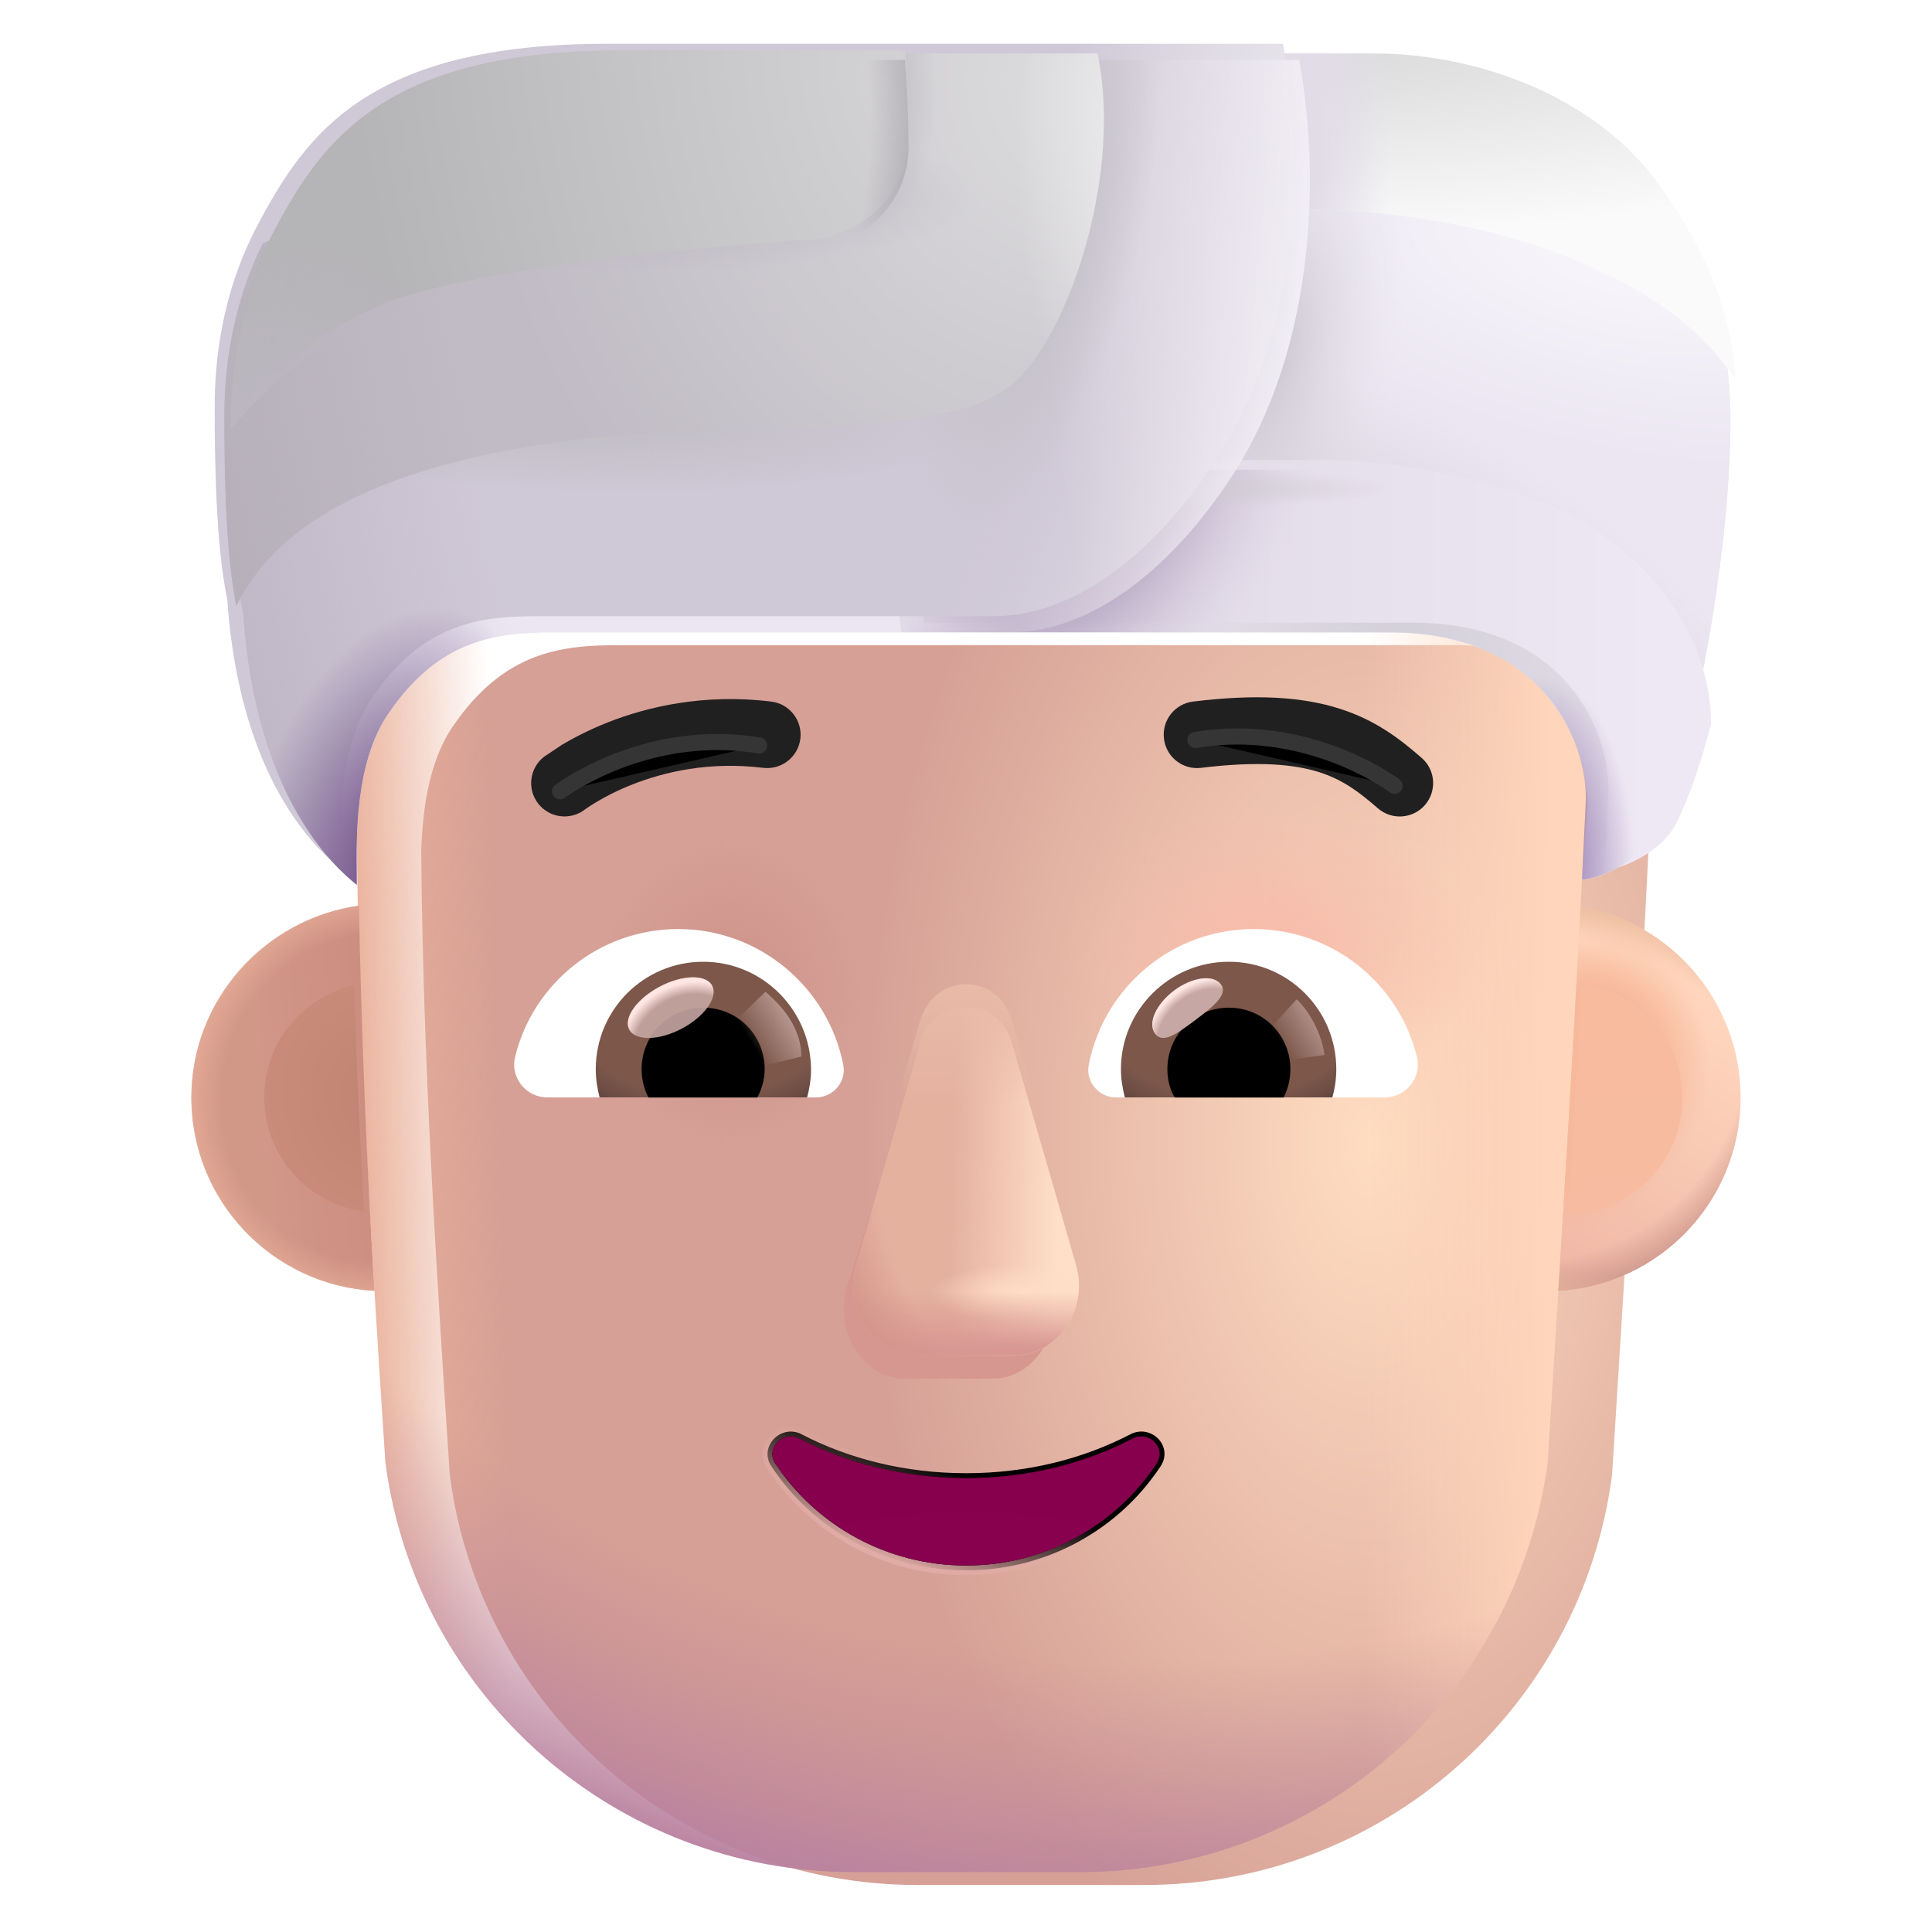 <svg viewBox="1 1 30 30" xmlns="http://www.w3.org/2000/svg">
<g filter="url(#filter0_ii_4002_3108)">
<path d="M6.541 14.019C6.559 13.419 6.648 12.653 7.016 12.103C7.818 10.907 8.727 10.818 9.618 10.818H22.577C24.78 10.818 25.507 12.253 25.636 13.199C25.478 16.582 25.267 19.955 25.055 23.34L25.032 23.705C24.551 27.353 21.446 30.07 17.771 30.07H14.245C10.569 30.07 7.464 27.353 6.984 23.705C6.771 20.453 6.567 17.257 6.541 14.019Z" fill="url(#paint0_radial_4002_3108)"/>
</g>
<path d="M6.541 14.019C6.559 13.419 6.648 12.653 7.016 12.103C7.818 10.907 8.727 10.818 9.618 10.818H22.577C24.78 10.818 25.507 12.253 25.636 13.199C25.478 16.582 25.267 19.955 25.055 23.34L25.032 23.705C24.551 27.353 21.446 30.07 17.771 30.07H14.245C10.569 30.07 7.464 27.353 6.984 23.705C6.771 20.453 6.567 17.257 6.541 14.019Z" fill="url(#paint1_linear_4002_3108)"/>
<path d="M6.541 14.019C6.559 13.419 6.648 12.653 7.016 12.103C7.818 10.907 8.727 10.818 9.618 10.818H22.577C24.78 10.818 25.507 12.253 25.636 13.199C25.478 16.582 25.267 19.955 25.055 23.34L25.032 23.705C24.551 27.353 21.446 30.07 17.771 30.07H14.245C10.569 30.07 7.464 27.353 6.984 23.705C6.771 20.453 6.567 17.257 6.541 14.019Z" fill="url(#paint2_linear_4002_3108)"/>
<path d="M6.541 14.019C6.559 13.419 6.648 12.653 7.016 12.103C7.818 10.907 8.727 10.818 9.618 10.818H22.577C24.78 10.818 25.507 12.253 25.636 13.199C25.478 16.582 25.267 19.955 25.055 23.34L25.032 23.705C24.551 27.353 21.446 30.07 17.771 30.07H14.245C10.569 30.07 7.464 27.353 6.984 23.705C6.771 20.453 6.567 17.257 6.541 14.019Z" fill="url(#paint3_radial_4002_3108)"/>
<path d="M6.541 14.019C6.559 13.419 6.648 12.653 7.016 12.103C7.818 10.907 8.727 10.818 9.618 10.818H22.577C24.78 10.818 25.507 12.253 25.636 13.199C25.478 16.582 25.267 19.955 25.055 23.34L25.032 23.705C24.551 27.353 21.446 30.07 17.771 30.07H14.245C10.569 30.07 7.464 27.353 6.984 23.705C6.771 20.453 6.567 17.257 6.541 14.019Z" fill="url(#paint4_radial_4002_3108)"/>
<path d="M6.541 14.019C6.559 13.419 6.648 12.653 7.016 12.103C7.818 10.907 8.727 10.818 9.618 10.818H22.577C24.78 10.818 25.507 12.253 25.636 13.199C25.478 16.582 25.267 19.955 25.055 23.34L25.032 23.705C24.551 27.353 21.446 30.07 17.771 30.07H14.245C10.569 30.07 7.464 27.353 6.984 23.705C6.771 20.453 6.567 17.257 6.541 14.019Z" fill="url(#paint5_radial_4002_3108)"/>
<g filter="url(#filter1_f_4002_3108)">
<path d="M15.25 17.558L14.146 20.994C13.957 21.7 14.41 22.407 15.051 22.407H16.419C17.06 22.407 17.513 21.689 17.324 20.994L16.4 17.558C16.202 16.797 15.458 16.797 15.25 17.558Z" fill="#D69790"/>
</g>
<g filter="url(#filter2_f_4002_3108)">
<path d="M15.286 17.202L14.293 20.638C14.09 21.344 14.576 22.051 15.265 22.051H16.735C17.424 22.051 17.91 21.334 17.708 20.638L16.715 17.202C16.502 16.441 15.509 16.441 15.286 17.202Z" fill="#E5B19F"/>
<path d="M15.286 17.202L14.293 20.638C14.09 21.344 14.576 22.051 15.265 22.051H16.735C17.424 22.051 17.91 21.334 17.708 20.638L16.715 17.202C16.502 16.441 15.509 16.441 15.286 17.202Z" fill="url(#paint6_linear_4002_3108)"/>
<path d="M15.286 17.202L14.293 20.638C14.09 21.344 14.576 22.051 15.265 22.051H16.735C17.424 22.051 17.91 21.334 17.708 20.638L16.715 17.202C16.502 16.441 15.509 16.441 15.286 17.202Z" fill="url(#paint7_radial_4002_3108)"/>
<path d="M15.286 17.202L14.293 20.638C14.09 21.344 14.576 22.051 15.265 22.051H16.735C17.424 22.051 17.91 21.334 17.708 20.638L16.715 17.202C16.502 16.441 15.509 16.441 15.286 17.202Z" fill="url(#paint8_linear_4002_3108)"/>
<path d="M15.286 17.202L14.293 20.638C14.09 21.344 14.576 22.051 15.265 22.051H16.735C17.424 22.051 17.91 21.334 17.708 20.638L16.715 17.202C16.502 16.441 15.509 16.441 15.286 17.202Z" fill="url(#paint9_radial_4002_3108)"/>
</g>
<g filter="url(#filter3_f_4002_3108)">
<path d="M15.286 16.854L14.293 20.289C14.09 20.996 14.576 21.702 15.265 21.702H16.735C17.424 21.702 17.91 20.985 17.708 20.289L16.715 16.854C16.502 16.093 15.509 16.093 15.286 16.854Z" fill="url(#paint10_linear_4002_3108)"/>
</g>
<g filter="url(#filter4_f_4002_3108)">
<path d="M13.446 23.271L13.446 23.271L13.445 23.27C13.284 23.188 13.116 23.239 13.015 23.345C12.915 23.451 12.876 23.62 12.979 23.77C13.618 24.738 14.732 25.384 16 25.384C17.268 25.384 18.382 24.738 19.021 23.769C19.124 23.616 19.087 23.447 18.985 23.341C18.883 23.236 18.715 23.189 18.555 23.27L18.555 23.27L18.554 23.271C17.816 23.655 16.946 23.876 16 23.876C15.063 23.876 14.184 23.655 13.446 23.271Z" stroke="url(#paint11_linear_4002_3108)" stroke-width="0.15"/>
</g>
<path d="M16 23.951C15.052 23.951 14.16 23.728 13.411 23.337C13.155 23.207 12.88 23.495 13.041 23.728C13.667 24.676 14.758 25.309 16 25.309C17.242 25.309 18.333 24.676 18.959 23.728C19.12 23.486 18.845 23.207 18.589 23.337C17.84 23.728 16.958 23.951 16 23.951Z" fill="url(#paint12_radial_4002_3108)"/>
<g filter="url(#filter5_i_4002_3108)">
<path d="M22.976 12.969C22.648 12.684 22.268 12.382 21.691 12.201C21.122 12.022 20.41 11.973 19.425 12.094C19.141 12.129 18.939 12.387 18.974 12.671C19.008 12.956 19.267 13.158 19.551 13.123C20.45 13.013 21.001 13.07 21.38 13.189C21.75 13.306 22.001 13.495 22.295 13.751C22.511 13.939 22.838 13.916 23.026 13.701C23.214 13.485 23.192 13.157 22.976 12.969Z" fill="#202020"/>
</g>
<g filter="url(#filter6_i_4002_3108)">
<path d="M9.626 12.765C9.795 12.665 10.037 12.536 10.343 12.415C10.955 12.175 11.83 11.966 12.876 12.094C13.16 12.129 13.362 12.387 13.328 12.671C13.293 12.955 13.034 13.157 12.75 13.123C11.912 13.02 11.213 13.187 10.722 13.38C10.477 13.476 10.286 13.579 10.159 13.655C10.095 13.693 10.048 13.724 10.018 13.745C10.004 13.755 9.993 13.762 9.987 13.767L9.982 13.77C9.756 13.944 9.432 13.903 9.257 13.678C9.081 13.452 9.122 13.127 9.348 12.951L9.626 12.765Z" fill="#202020"/>
</g>
<path d="M20.468 15.426C21.689 15.426 22.72 16.267 23 17.405C23.084 17.731 22.834 18.041 22.5 18.041H18.331C18.065 18.041 17.853 17.799 17.906 17.534C18.141 16.336 19.195 15.426 20.468 15.426Z" fill="white"/>
<path d="M20.082 15.934C21.007 15.934 21.75 16.684 21.75 17.602C21.75 17.753 21.727 17.905 21.689 18.041H18.467C18.429 17.897 18.406 17.753 18.406 17.602C18.406 16.684 19.157 15.934 20.082 15.934Z" fill="url(#paint13_radial_4002_3108)"/>
<path d="M19.127 17.602C19.127 17.071 19.551 16.647 20.082 16.647C20.612 16.647 21.037 17.071 21.037 17.602C21.037 17.761 20.999 17.913 20.931 18.042H19.24C19.164 17.913 19.127 17.761 19.127 17.602Z" fill="black"/>
<g filter="url(#filter7_f_4002_3108)">
<path d="M19.959 16.287C20.078 16.445 19.829 16.639 19.547 16.85C19.265 17.061 19.055 17.21 18.936 17.051C18.817 16.892 18.95 16.592 19.232 16.381C19.515 16.17 19.84 16.128 19.959 16.287Z" fill="#C7A7A3"/>
<path d="M19.959 16.287C20.078 16.445 19.829 16.639 19.547 16.85C19.265 17.061 19.055 17.21 18.936 17.051C18.817 16.892 18.95 16.592 19.232 16.381C19.515 16.17 19.84 16.128 19.959 16.287Z" fill="url(#paint14_radial_4002_3108)"/>
</g>
<g filter="url(#filter8_f_4002_3108)">
<path d="M21.567 17.382C21.506 16.951 21.253 16.626 21.135 16.517L20.649 17.05L20.869 17.477L21.567 17.382Z" fill="url(#paint15_linear_4002_3108)"/>
</g>
<path d="M11.532 15.426C10.311 15.426 9.28 16.267 9 17.405C8.916 17.731 9.167 18.041 9.5 18.041H13.67C13.935 18.041 14.147 17.799 14.094 17.534C13.859 16.336 12.798 15.426 11.532 15.426Z" fill="white"/>
<path d="M11.919 15.934C10.994 15.934 10.251 16.684 10.251 17.602C10.251 17.753 10.274 17.905 10.311 18.041H13.533C13.571 17.897 13.594 17.753 13.594 17.602C13.586 16.684 12.844 15.934 11.919 15.934Z" fill="url(#paint16_radial_4002_3108)"/>
<path d="M12.874 17.602C12.874 17.071 12.449 16.647 11.919 16.647C11.388 16.647 10.963 17.071 10.963 17.602C10.963 17.761 11.001 17.913 11.069 18.042H12.76C12.828 17.913 12.874 17.761 12.874 17.602Z" fill="black"/>
<g filter="url(#filter9_f_4002_3108)">
<path d="M13.443 17.406C13.443 16.867 13.004 16.508 12.886 16.399L12.347 16.92L12.678 17.596L13.443 17.406Z" fill="url(#paint17_linear_4002_3108)"/>
</g>
<g filter="url(#filter10_f_4002_3108)">
<ellipse cx="11.415" cy="16.647" rx="0.728" ry="0.368" transform="rotate(-27.914 11.415 16.647)" fill="#C7A7A3" fill-opacity="0.9"/>
<ellipse cx="11.415" cy="16.647" rx="0.728" ry="0.368" transform="rotate(-27.914 11.415 16.647)" fill="url(#paint18_radial_4002_3108)"/>
</g>
<path d="M25.198 21.044C25.321 19.055 25.439 17.069 25.543 15.08C26.955 15.327 28.028 16.559 28.028 18.042C28.028 19.643 26.776 20.952 25.198 21.044Z" fill="url(#paint19_linear_4002_3108)"/>
<path d="M25.198 21.044C25.321 19.055 25.439 17.069 25.543 15.08C26.955 15.327 28.028 16.559 28.028 18.042C28.028 19.643 26.776 20.952 25.198 21.044Z" fill="url(#paint20_radial_4002_3108)"/>
<path d="M25.198 21.044C25.321 19.055 25.439 17.069 25.543 15.08C26.955 15.327 28.028 16.559 28.028 18.042C28.028 19.643 26.776 20.952 25.198 21.044Z" fill="url(#paint21_radial_4002_3108)"/>
<path d="M25.198 21.044C25.321 19.055 25.439 17.069 25.543 15.08C26.955 15.327 28.028 16.559 28.028 18.042C28.028 19.643 26.776 20.952 25.198 21.044Z" fill="url(#paint22_radial_4002_3108)"/>
<path d="M6.573 15.063C5.113 15.269 3.972 16.525 3.972 18.042C3.972 19.647 5.23 20.959 6.814 21.044C6.694 19.047 6.612 17.061 6.573 15.063Z" fill="url(#paint23_linear_4002_3108)"/>
<path d="M6.573 15.063C5.113 15.269 3.972 16.525 3.972 18.042C3.972 19.647 5.23 20.959 6.814 21.044C6.694 19.047 6.612 17.061 6.573 15.063Z" fill="url(#paint24_radial_4002_3108)"/>
<g filter="url(#filter11_f_4002_3108)">
<path d="M6.497 16.298C5.699 16.477 5.104 17.189 5.104 18.04C5.104 18.946 5.778 19.695 6.653 19.81C6.588 18.639 6.533 17.47 6.497 16.298Z" fill="url(#paint25_radial_4002_3108)"/>
</g>
<g filter="url(#filter12_f_4002_3108)">
<path d="M25.355 19.84C25.427 18.654 25.496 17.469 25.561 16.283C26.442 16.393 27.123 17.144 27.123 18.055C27.123 19.035 26.333 19.831 25.355 19.84Z" fill="url(#paint26_linear_4002_3108)"/>
</g>
<g filter="url(#filter13_f_4002_3108)">
<path d="M9.696 13.288C10.177 12.944 11.374 12.338 12.789 12.576" stroke="#353535" stroke-width="0.25" stroke-linecap="round"/>
</g>
<g filter="url(#filter14_f_4002_3108)">
<path d="M22.655 13.202C22.174 12.858 20.977 12.252 19.562 12.49" stroke="#353535" stroke-width="0.25" stroke-linecap="round"/>
</g>
<path d="M4.779 10.559C4.973 13.365 6.176 14.449 6.54 14.739C6.54 14.224 6.467 12.924 7.016 12.103C7.818 10.907 8.727 10.818 9.618 10.818H22.577C25.042 10.818 25.658 12.614 25.658 13.512L25.566 14.658C25.782 14.658 26.432 14.421 26.68 13.93C27.331 12.645 27.749 9.966 27.841 8.402C27.934 6.839 27.872 5.639 26.649 3.951C25.671 2.601 23.855 1.93 22.229 1.93H10.678C6.967 1.93 6 3.337 5.258 4.73C4.664 5.845 4.584 6.932 4.584 7.574C4.584 8.333 4.597 9.702 4.779 10.559Z" fill="url(#paint27_radial_4002_3108)"/>
<path d="M4.779 10.559C4.973 13.365 6.176 14.449 6.54 14.739C6.54 14.224 6.467 12.924 7.016 12.103C7.818 10.907 8.727 10.818 9.618 10.818H22.577C25.042 10.818 25.658 12.614 25.658 13.512L25.566 14.658C25.782 14.658 26.432 14.421 26.68 13.93C27.331 12.645 27.749 9.966 27.841 8.402C27.934 6.839 27.872 5.639 26.649 3.951C25.671 2.601 23.855 1.93 22.229 1.93H10.678C6.967 1.93 6 3.337 5.258 4.73C4.664 5.845 4.584 6.932 4.584 7.574C4.584 8.333 4.597 9.702 4.779 10.559Z" fill="url(#paint28_radial_4002_3108)"/>
<path d="M4.779 10.559C4.973 13.365 6.176 14.449 6.54 14.739C6.54 14.224 6.467 12.924 7.016 12.103C7.818 10.907 8.727 10.818 9.618 10.818H22.577C25.042 10.818 25.658 12.614 25.658 13.512L25.566 14.658C25.782 14.658 26.432 14.421 26.68 13.93C27.331 12.645 27.749 9.966 27.841 8.402C27.934 6.839 27.872 5.639 26.649 3.951C25.671 2.601 23.855 1.93 22.229 1.93H10.678C6.967 1.93 6 3.337 5.258 4.73C4.664 5.845 4.584 6.932 4.584 7.574C4.584 8.333 4.597 9.702 4.779 10.559Z" fill="url(#paint29_radial_4002_3108)"/>
<path d="M4.779 10.559C4.973 13.365 6.176 14.449 6.54 14.739C6.54 14.224 6.467 12.924 7.016 12.103C7.818 10.907 8.727 10.818 9.618 10.818H22.577C25.042 10.818 25.658 12.614 25.658 13.512L25.566 14.658C25.782 14.658 26.432 14.421 26.68 13.93C27.331 12.645 27.749 9.966 27.841 8.402C27.934 6.839 27.872 5.639 26.649 3.951C25.671 2.601 23.855 1.93 22.229 1.93H10.678C6.967 1.93 6 3.337 5.258 4.73C4.664 5.845 4.584 6.932 4.584 7.574C4.584 8.333 4.597 9.702 4.779 10.559Z" fill="url(#paint30_radial_4002_3108)"/>
<path d="M4.779 10.559C4.973 13.365 6.176 14.449 6.54 14.739C6.54 14.224 6.467 12.924 7.016 12.103C7.818 10.907 8.727 10.818 9.618 10.818H22.577C25.042 10.818 25.658 12.614 25.658 13.512L25.566 14.658C25.782 14.658 26.432 14.421 26.68 13.93C27.331 12.645 27.749 9.966 27.841 8.402C27.934 6.839 27.872 5.639 26.649 3.951C25.671 2.601 23.855 1.93 22.229 1.93H10.678C6.967 1.93 6 3.337 5.258 4.73C4.664 5.845 4.584 6.932 4.584 7.574C4.584 8.333 4.597 9.702 4.779 10.559Z" fill="url(#paint31_radial_4002_3108)"/>
<path d="M4.779 10.559C4.973 13.365 6.176 14.449 6.54 14.739C6.54 14.224 6.467 12.924 7.016 12.103C7.818 10.907 8.727 10.818 9.618 10.818H22.577C25.042 10.818 25.658 12.614 25.658 13.512L25.566 14.658C25.782 14.658 26.432 14.421 26.68 13.93C27.331 12.645 27.749 9.966 27.841 8.402C27.934 6.839 27.872 5.639 26.649 3.951C25.671 2.601 23.855 1.93 22.229 1.93H10.678C6.967 1.93 6 3.337 5.258 4.73C4.664 5.845 4.584 6.932 4.584 7.574C4.584 8.333 4.597 9.702 4.779 10.559Z" fill="url(#paint32_radial_4002_3108)"/>
<g filter="url(#filter15_i_4002_3108)">
<path d="M20.645 1.93L20.7 4.357C21.923 4.326 24.262 4.44 26.278 5.584C27.127 6.066 27.567 6.577 27.851 6.998C27.779 6.029 27.485 5.104 26.649 3.951C25.671 2.601 23.855 1.93 22.229 1.93H20.645Z" fill="url(#paint33_radial_4002_3108)"/>
<path d="M20.645 1.93L20.7 4.357C21.923 4.326 24.262 4.44 26.278 5.584C27.127 6.066 27.567 6.577 27.851 6.998C27.779 6.029 27.485 5.104 26.649 3.951C25.671 2.601 23.855 1.93 22.229 1.93H20.645Z" fill="url(#paint34_radial_4002_3108)"/>
</g>
<g filter="url(#filter16_ii_4002_3108)">
<path d="M27.218 12.398C27.223 10.915 26.132 9.791 25.287 9.292C23.947 8.503 22.02 8.289 21.184 8.294H19.697L14.743 9.099L14.998 10.818H22.577C25.042 10.818 25.679 12.61 25.621 13.512L25.565 14.657C25.782 14.657 26.432 14.421 26.68 13.93C26.883 13.529 27.063 12.993 27.218 12.398Z" fill="url(#paint35_linear_4002_3108)"/>
</g>
<path d="M27.218 12.398C27.223 10.915 26.132 9.791 25.287 9.292C23.947 8.503 22.02 8.289 21.184 8.294H19.697L14.743 9.099L14.998 10.818H22.577C25.042 10.818 25.679 12.61 25.621 13.512L25.565 14.657C25.782 14.657 26.432 14.421 26.68 13.93C26.883 13.529 27.063 12.993 27.218 12.398Z" fill="url(#paint36_radial_4002_3108)"/>
<path d="M27.218 12.398C27.223 10.915 26.132 9.791 25.287 9.292C23.947 8.503 22.02 8.289 21.184 8.294H19.697L14.743 9.099L14.998 10.818H22.577C25.042 10.818 25.679 12.61 25.621 13.512L25.565 14.657C25.782 14.657 26.432 14.421 26.68 13.93C26.883 13.529 27.063 12.993 27.218 12.398Z" fill="url(#paint37_radial_4002_3108)"/>
<path d="M27.218 12.398C27.223 10.915 26.132 9.791 25.287 9.292C23.947 8.503 22.02 8.289 21.184 8.294H19.697L14.743 9.099L14.998 10.818H22.577C25.042 10.818 25.679 12.61 25.621 13.512L25.565 14.657C25.782 14.657 26.432 14.421 26.68 13.93C26.883 13.529 27.063 12.993 27.218 12.398Z" fill="url(#paint38_radial_4002_3108)"/>
<g filter="url(#filter17_i_4002_3108)">
<path d="M21.173 1.93C21.53 3.892 21.366 6.471 20.154 8.356C19.232 9.789 17.973 10.818 16.681 10.818H9.618C8.727 10.818 7.818 10.907 7.016 12.103C6.519 12.846 6.532 13.983 6.539 14.573C6.54 14.635 6.54 14.69 6.54 14.739C6.176 14.449 4.973 13.365 4.779 10.559C4.597 9.702 4.584 8.333 4.584 7.574C4.584 6.932 4.664 5.845 5.258 4.73C6 3.337 6.967 1.93 10.678 1.93H21.173Z" fill="url(#paint39_radial_4002_3108)"/>
</g>
<path d="M21.173 1.93C21.53 3.892 21.366 6.471 20.154 8.356C19.232 9.789 17.973 10.818 16.681 10.818H9.618C8.727 10.818 7.818 10.907 7.016 12.103C6.519 12.846 6.532 13.983 6.539 14.573C6.54 14.635 6.54 14.69 6.54 14.739C6.176 14.449 4.973 13.365 4.779 10.559C4.597 9.702 4.584 8.333 4.584 7.574C4.584 6.932 4.664 5.845 5.258 4.73C6 3.337 6.967 1.93 10.678 1.93H21.173Z" fill="url(#paint40_radial_4002_3108)"/>
<path d="M21.173 1.93C21.53 3.892 21.366 6.471 20.154 8.356C19.232 9.789 17.973 10.818 16.681 10.818H9.618C8.727 10.818 7.818 10.907 7.016 12.103C6.519 12.846 6.532 13.983 6.539 14.573C6.54 14.635 6.54 14.69 6.54 14.739C6.176 14.449 4.973 13.365 4.779 10.559C4.597 9.702 4.584 8.333 4.584 7.574C4.584 6.932 4.664 5.845 5.258 4.73C6 3.337 6.967 1.93 10.678 1.93H21.173Z" fill="url(#paint41_radial_4002_3108)"/>
<path d="M21.173 1.93C21.53 3.892 21.366 6.471 20.154 8.356C19.232 9.789 17.973 10.818 16.681 10.818H9.618C8.727 10.818 7.818 10.907 7.016 12.103C6.519 12.846 6.532 13.983 6.539 14.573C6.54 14.635 6.54 14.69 6.54 14.739C6.176 14.449 4.973 13.365 4.779 10.559C4.597 9.702 4.584 8.333 4.584 7.574C4.584 6.932 4.664 5.845 5.258 4.73C6 3.337 6.967 1.93 10.678 1.93H21.173Z" fill="url(#paint42_radial_4002_3108)"/>
<path d="M21.173 1.93C21.53 3.892 21.366 6.471 20.154 8.356C19.232 9.789 17.973 10.818 16.681 10.818H9.618C8.727 10.818 7.818 10.907 7.016 12.103C6.519 12.846 6.532 13.983 6.539 14.573C6.54 14.635 6.54 14.69 6.54 14.739C6.176 14.449 4.973 13.365 4.779 10.559C4.597 9.702 4.584 8.333 4.584 7.574C4.584 6.932 4.664 5.845 5.258 4.73C6 3.337 6.967 1.93 10.678 1.93H21.173Z" fill="url(#paint43_radial_4002_3108)"/>
<path d="M21.173 1.93C21.53 3.892 21.366 6.471 20.154 8.356C19.232 9.789 17.973 10.818 16.681 10.818H9.618C8.727 10.818 7.818 10.907 7.016 12.103C6.519 12.846 6.532 13.983 6.539 14.573C6.54 14.635 6.54 14.69 6.54 14.739C6.176 14.449 4.973 13.365 4.779 10.559C4.597 9.702 4.584 8.333 4.584 7.574C4.584 6.932 4.664 5.845 5.258 4.73C6 3.337 6.967 1.93 10.678 1.93H21.173Z" fill="url(#paint44_radial_4002_3108)"/>
<g filter="url(#filter18_i_4002_3108)">
<path d="M4.769 10.509C5.226 9.597 6.383 8.304 10.446 7.884C10.852 7.842 11.45 7.824 12.119 7.804C13.784 7.754 15.894 7.691 16.601 7.21C17.534 6.765 18.573 3.965 18.14 1.93H12.171L5.181 4.879C4.657 5.941 4.584 6.96 4.584 7.574C4.584 8.318 4.596 9.65 4.769 10.509Z" fill="url(#paint45_radial_4002_3108)"/>
<path d="M4.769 10.509C5.226 9.597 6.383 8.304 10.446 7.884C10.852 7.842 11.45 7.824 12.119 7.804C13.784 7.754 15.894 7.691 16.601 7.21C17.534 6.765 18.573 3.965 18.14 1.93H12.171L5.181 4.879C4.657 5.941 4.584 6.96 4.584 7.574C4.584 8.318 4.596 9.65 4.769 10.509Z" fill="url(#paint46_radial_4002_3108)"/>
<path d="M4.769 10.509C5.226 9.597 6.383 8.304 10.446 7.884C10.852 7.842 11.45 7.824 12.119 7.804C13.784 7.754 15.894 7.691 16.601 7.21C17.534 6.765 18.573 3.965 18.14 1.93H12.171L5.181 4.879C4.657 5.941 4.584 6.96 4.584 7.574C4.584 8.318 4.596 9.65 4.769 10.509Z" fill="url(#paint47_linear_4002_3108)"/>
<path d="M4.769 10.509C5.226 9.597 6.383 8.304 10.446 7.884C10.852 7.842 11.45 7.824 12.119 7.804C13.784 7.754 15.894 7.691 16.601 7.21C17.534 6.765 18.573 3.965 18.14 1.93H12.171L5.181 4.879C4.657 5.941 4.584 6.96 4.584 7.574C4.584 8.318 4.596 9.65 4.769 10.509Z" fill="url(#paint48_radial_4002_3108)"/>
<path d="M4.769 10.509C5.226 9.597 6.383 8.304 10.446 7.884C10.852 7.842 11.45 7.824 12.119 7.804C13.784 7.754 15.894 7.691 16.601 7.21C17.534 6.765 18.573 3.965 18.14 1.93H12.171L5.181 4.879C4.657 5.941 4.584 6.96 4.584 7.574C4.584 8.318 4.596 9.65 4.769 10.509Z" fill="url(#paint49_radial_4002_3108)"/>
</g>
<g filter="url(#filter19_ii_4002_3108)">
<path d="M4.584 7.666C5.142 6.997 6.148 6.054 7.481 5.693C9.36 5.184 12.317 4.96 13.55 4.872C13.999 4.898 15.107 4.431 15.107 3.262C15.107 2.829 15.09 2.373 15.053 1.93H10.678C6.967 1.93 6 3.337 5.258 4.73C4.664 5.845 4.584 6.932 4.584 7.574C4.584 7.604 4.584 7.635 4.584 7.666Z" fill="url(#paint50_radial_4002_3108)"/>
</g>
<path d="M4.584 7.666C5.142 6.997 6.148 6.054 7.481 5.693C9.36 5.184 12.317 4.96 13.55 4.872C13.999 4.898 15.107 4.431 15.107 3.262C15.107 2.829 15.09 2.373 15.053 1.93H10.678C6.967 1.93 6 3.337 5.258 4.73C4.664 5.845 4.584 6.932 4.584 7.574C4.584 7.604 4.584 7.635 4.584 7.666Z" fill="url(#paint51_radial_4002_3108)"/>
<path d="M4.584 7.666C5.142 6.997 6.148 6.054 7.481 5.693C9.36 5.184 12.317 4.96 13.55 4.872C13.999 4.898 15.107 4.431 15.107 3.262C15.107 2.829 15.09 2.373 15.053 1.93H10.678C6.967 1.93 6 3.337 5.258 4.73C4.664 5.845 4.584 6.932 4.584 7.574C4.584 7.604 4.584 7.635 4.584 7.666Z" fill="url(#paint52_radial_4002_3108)"/>
<defs>
<filter id="filter0_ii_4002_3108" x="6.541" y="10.818" width="20.095" height="19.452" filterUnits="userSpaceOnUse" color-interpolation-filters="sRGB">
<feFlood flood-opacity="0" result="BackgroundImageFix"/>
<feBlend mode="normal" in="SourceGraphic" in2="BackgroundImageFix" result="shape"/>
<feColorMatrix in="SourceAlpha" type="matrix" values="0 0 0 0 0 0 0 0 0 0 0 0 0 0 0 0 0 0 127 0" result="hardAlpha"/>
<feOffset dx="1"/>
<feGaussianBlur stdDeviation="0.7"/>
<feComposite in2="hardAlpha" operator="arithmetic" k2="-1" k3="1"/>
<feColorMatrix type="matrix" values="0 0 0 0 0.914 0 0 0 0 0.686 0 0 0 0 0.592 0 0 0 1 0"/>
<feBlend mode="normal" in2="shape" result="effect1_innerShadow_4002_3108"/>
<feColorMatrix in="SourceAlpha" type="matrix" values="0 0 0 0 0 0 0 0 0 0 0 0 0 0 0 0 0 0 127 0" result="hardAlpha"/>
<feOffset dy="0.2"/>
<feGaussianBlur stdDeviation="0.2"/>
<feComposite in2="hardAlpha" operator="arithmetic" k2="-1" k3="1"/>
<feColorMatrix type="matrix" values="0 0 0 0 0.663 0 0 0 0 0.42 0 0 0 0 0.467 0 0 0 1 0"/>
<feBlend mode="normal" in2="effect1_innerShadow_4002_3108" result="effect2_innerShadow_4002_3108"/>
</filter>
<filter id="filter1_f_4002_3108" x="13.103" y="15.988" width="5.264" height="7.419" filterUnits="userSpaceOnUse" color-interpolation-filters="sRGB">
<feFlood flood-opacity="0" result="BackgroundImageFix"/>
<feBlend mode="normal" in="SourceGraphic" in2="BackgroundImageFix" result="shape"/>
<feGaussianBlur stdDeviation="0.5" result="effect1_foregroundBlur_4002_3108"/>
</filter>
<filter id="filter2_f_4002_3108" x="14.046" y="16.432" width="3.908" height="5.819" filterUnits="userSpaceOnUse" color-interpolation-filters="sRGB">
<feFlood flood-opacity="0" result="BackgroundImageFix"/>
<feBlend mode="normal" in="SourceGraphic" in2="BackgroundImageFix" result="shape"/>
<feGaussianBlur stdDeviation="0.1" result="effect1_foregroundBlur_4002_3108"/>
</filter>
<filter id="filter3_f_4002_3108" x="14.046" y="16.083" width="3.908" height="5.819" filterUnits="userSpaceOnUse" color-interpolation-filters="sRGB">
<feFlood flood-opacity="0" result="BackgroundImageFix"/>
<feBlend mode="normal" in="SourceGraphic" in2="BackgroundImageFix" result="shape"/>
<feGaussianBlur stdDeviation="0.1" result="effect1_foregroundBlur_4002_3108"/>
</filter>
<filter id="filter4_f_4002_3108" x="12.743" y="23.054" width="6.514" height="2.505" filterUnits="userSpaceOnUse" color-interpolation-filters="sRGB">
<feFlood flood-opacity="0" result="BackgroundImageFix"/>
<feBlend mode="normal" in="SourceGraphic" in2="BackgroundImageFix" result="shape"/>
<feGaussianBlur stdDeviation="0.05" result="effect1_foregroundBlur_4002_3108"/>
</filter>
<filter id="filter5_i_4002_3108" x="18.97" y="11.828" width="4.284" height="2.051" filterUnits="userSpaceOnUse" color-interpolation-filters="sRGB">
<feFlood flood-opacity="0" result="BackgroundImageFix"/>
<feBlend mode="normal" in="SourceGraphic" in2="BackgroundImageFix" result="shape"/>
<feColorMatrix in="SourceAlpha" type="matrix" values="0 0 0 0 0 0 0 0 0 0 0 0 0 0 0 0 0 0 127 0" result="hardAlpha"/>
<feOffset dx="0.1" dy="-0.2"/>
<feGaussianBlur stdDeviation="0.125"/>
<feComposite in2="hardAlpha" operator="arithmetic" k2="-1" k3="1"/>
<feColorMatrix type="matrix" values="0 0 0 0 0.059 0 0 0 0 0.055 0 0 0 0 0.059 0 0 0 1 0"/>
<feBlend mode="normal" in2="shape" result="effect1_innerShadow_4002_3108"/>
</filter>
<filter id="filter6_i_4002_3108" x="9.147" y="11.855" width="4.284" height="2.023" filterUnits="userSpaceOnUse" color-interpolation-filters="sRGB">
<feFlood flood-opacity="0" result="BackgroundImageFix"/>
<feBlend mode="normal" in="SourceGraphic" in2="BackgroundImageFix" result="shape"/>
<feColorMatrix in="SourceAlpha" type="matrix" values="0 0 0 0 0 0 0 0 0 0 0 0 0 0 0 0 0 0 127 0" result="hardAlpha"/>
<feOffset dx="0.1" dy="-0.2"/>
<feGaussianBlur stdDeviation="0.125"/>
<feComposite in2="hardAlpha" operator="arithmetic" k2="-1" k3="1"/>
<feColorMatrix type="matrix" values="0 0 0 0 0.059 0 0 0 0 0.055 0 0 0 0 0.059 0 0 0 1 0"/>
<feBlend mode="normal" in2="shape" result="effect1_innerShadow_4002_3108"/>
</filter>
<filter id="filter7_f_4002_3108" x="18.793" y="16.09" width="1.297" height="1.127" filterUnits="userSpaceOnUse" color-interpolation-filters="sRGB">
<feFlood flood-opacity="0" result="BackgroundImageFix"/>
<feBlend mode="normal" in="SourceGraphic" in2="BackgroundImageFix" result="shape"/>
<feGaussianBlur stdDeviation="0.05" result="effect1_foregroundBlur_4002_3108"/>
</filter>
<filter id="filter8_f_4002_3108" x="20.449" y="16.317" width="1.318" height="1.359" filterUnits="userSpaceOnUse" color-interpolation-filters="sRGB">
<feFlood flood-opacity="0" result="BackgroundImageFix"/>
<feBlend mode="normal" in="SourceGraphic" in2="BackgroundImageFix" result="shape"/>
<feGaussianBlur stdDeviation="0.1" result="effect1_foregroundBlur_4002_3108"/>
</filter>
<filter id="filter9_f_4002_3108" x="12.147" y="16.199" width="1.496" height="1.596" filterUnits="userSpaceOnUse" color-interpolation-filters="sRGB">
<feFlood flood-opacity="0" result="BackgroundImageFix"/>
<feBlend mode="normal" in="SourceGraphic" in2="BackgroundImageFix" result="shape"/>
<feGaussianBlur stdDeviation="0.1" result="effect1_foregroundBlur_4002_3108"/>
</filter>
<filter id="filter10_f_4002_3108" x="10.649" y="16.075" width="1.533" height="1.143" filterUnits="userSpaceOnUse" color-interpolation-filters="sRGB">
<feFlood flood-opacity="0" result="BackgroundImageFix"/>
<feBlend mode="normal" in="SourceGraphic" in2="BackgroundImageFix" result="shape"/>
<feGaussianBlur stdDeviation="0.05" result="effect1_foregroundBlur_4002_3108"/>
</filter>
<filter id="filter11_f_4002_3108" x="4.854" y="16.048" width="2.049" height="4.012" filterUnits="userSpaceOnUse" color-interpolation-filters="sRGB">
<feFlood flood-opacity="0" result="BackgroundImageFix"/>
<feBlend mode="normal" in="SourceGraphic" in2="BackgroundImageFix" result="shape"/>
<feGaussianBlur stdDeviation="0.125" result="effect1_foregroundBlur_4002_3108"/>
</filter>
<filter id="filter12_f_4002_3108" x="24.855" y="15.783" width="2.769" height="4.557" filterUnits="userSpaceOnUse" color-interpolation-filters="sRGB">
<feFlood flood-opacity="0" result="BackgroundImageFix"/>
<feBlend mode="normal" in="SourceGraphic" in2="BackgroundImageFix" result="shape"/>
<feGaussianBlur stdDeviation="0.25" result="effect1_foregroundBlur_4002_3108"/>
</filter>
<filter id="filter13_f_4002_3108" x="9.321" y="12.147" width="3.843" height="1.517" filterUnits="userSpaceOnUse" color-interpolation-filters="sRGB">
<feFlood flood-opacity="0" result="BackgroundImageFix"/>
<feBlend mode="normal" in="SourceGraphic" in2="BackgroundImageFix" result="shape"/>
<feGaussianBlur stdDeviation="0.125" result="effect1_foregroundBlur_4002_3108"/>
</filter>
<filter id="filter14_f_4002_3108" x="19.187" y="12.061" width="3.843" height="1.517" filterUnits="userSpaceOnUse" color-interpolation-filters="sRGB">
<feFlood flood-opacity="0" result="BackgroundImageFix"/>
<feBlend mode="normal" in="SourceGraphic" in2="BackgroundImageFix" result="shape"/>
<feGaussianBlur stdDeviation="0.125" result="effect1_foregroundBlur_4002_3108"/>
</filter>
<filter id="filter15_i_4002_3108" x="20.645" y="1.83" width="7.307" height="5.168" filterUnits="userSpaceOnUse" color-interpolation-filters="sRGB">
<feFlood flood-opacity="0" result="BackgroundImageFix"/>
<feBlend mode="normal" in="SourceGraphic" in2="BackgroundImageFix" result="shape"/>
<feColorMatrix in="SourceAlpha" type="matrix" values="0 0 0 0 0 0 0 0 0 0 0 0 0 0 0 0 0 0 127 0" result="hardAlpha"/>
<feOffset dx="0.1" dy="-0.1"/>
<feGaussianBlur stdDeviation="0.15"/>
<feComposite in2="hardAlpha" operator="arithmetic" k2="-1" k3="1"/>
<feColorMatrix type="matrix" values="0 0 0 0 0.843 0 0 0 0 0.8 0 0 0 0 0.89 0 0 0 1 0"/>
<feBlend mode="normal" in2="shape" result="effect1_innerShadow_4002_3108"/>
</filter>
<filter id="filter16_ii_4002_3108" x="14.693" y="8.044" width="12.925" height="6.714" filterUnits="userSpaceOnUse" color-interpolation-filters="sRGB">
<feFlood flood-opacity="0" result="BackgroundImageFix"/>
<feBlend mode="normal" in="SourceGraphic" in2="BackgroundImageFix" result="shape"/>
<feColorMatrix in="SourceAlpha" type="matrix" values="0 0 0 0 0 0 0 0 0 0 0 0 0 0 0 0 0 0 127 0" result="hardAlpha"/>
<feOffset dx="-0.05" dy="0.1"/>
<feGaussianBlur stdDeviation="0.125"/>
<feComposite in2="hardAlpha" operator="arithmetic" k2="-1" k3="1"/>
<feColorMatrix type="matrix" values="0 0 0 0 1 0 0 0 0 0.992 0 0 0 0 1 0 0 0 1 0"/>
<feBlend mode="normal" in2="shape" result="effect1_innerShadow_4002_3108"/>
<feColorMatrix in="SourceAlpha" type="matrix" values="0 0 0 0 0 0 0 0 0 0 0 0 0 0 0 0 0 0 127 0" result="hardAlpha"/>
<feOffset dx="0.4" dy="-0.25"/>
<feGaussianBlur stdDeviation="0.325"/>
<feComposite in2="hardAlpha" operator="arithmetic" k2="-1" k3="1"/>
<feColorMatrix type="matrix" values="0 0 0 0 0.671 0 0 0 0 0.561 0 0 0 0 0.757 0 0 0 1 0"/>
<feBlend mode="normal" in2="effect1_innerShadow_4002_3108" result="effect2_innerShadow_4002_3108"/>
</filter>
<filter id="filter17_i_4002_3108" x="4.334" y="1.68" width="17.006" height="13.059" filterUnits="userSpaceOnUse" color-interpolation-filters="sRGB">
<feFlood flood-opacity="0" result="BackgroundImageFix"/>
<feBlend mode="normal" in="SourceGraphic" in2="BackgroundImageFix" result="shape"/>
<feColorMatrix in="SourceAlpha" type="matrix" values="0 0 0 0 0 0 0 0 0 0 0 0 0 0 0 0 0 0 127 0" result="hardAlpha"/>
<feOffset dx="-0.25" dy="-0.25"/>
<feGaussianBlur stdDeviation="0.3"/>
<feComposite in2="hardAlpha" operator="arithmetic" k2="-1" k3="1"/>
<feColorMatrix type="matrix" values="0 0 0 0 0.604 0 0 0 0 0.451 0 0 0 0 0.722 0 0 0 1 0"/>
<feBlend mode="normal" in2="shape" result="effect1_innerShadow_4002_3108"/>
</filter>
<filter id="filter18_i_4002_3108" x="4.484" y="1.83" width="13.757" height="8.679" filterUnits="userSpaceOnUse" color-interpolation-filters="sRGB">
<feFlood flood-opacity="0" result="BackgroundImageFix"/>
<feBlend mode="normal" in="SourceGraphic" in2="BackgroundImageFix" result="shape"/>
<feColorMatrix in="SourceAlpha" type="matrix" values="0 0 0 0 0 0 0 0 0 0 0 0 0 0 0 0 0 0 127 0" result="hardAlpha"/>
<feOffset dx="-0.1" dy="-0.1"/>
<feGaussianBlur stdDeviation="0.15"/>
<feComposite in2="hardAlpha" operator="arithmetic" k2="-1" k3="1"/>
<feColorMatrix type="matrix" values="0 0 0 0 0.612 0 0 0 0 0.588 0 0 0 0 0.635 0 0 0 1 0"/>
<feBlend mode="normal" in2="shape" result="effect1_innerShadow_4002_3108"/>
</filter>
<filter id="filter19_ii_4002_3108" x="4.584" y="1.73" width="10.523" height="5.986" filterUnits="userSpaceOnUse" color-interpolation-filters="sRGB">
<feFlood flood-opacity="0" result="BackgroundImageFix"/>
<feBlend mode="normal" in="SourceGraphic" in2="BackgroundImageFix" result="shape"/>
<feColorMatrix in="SourceAlpha" type="matrix" values="0 0 0 0 0 0 0 0 0 0 0 0 0 0 0 0 0 0 127 0" result="hardAlpha"/>
<feOffset dy="-0.2"/>
<feGaussianBlur stdDeviation="0.2"/>
<feComposite in2="hardAlpha" operator="arithmetic" k2="-1" k3="1"/>
<feColorMatrix type="matrix" values="0 0 0 0 0.686 0 0 0 0 0.62 0 0 0 0 0.753 0 0 0 1 0"/>
<feBlend mode="normal" in2="shape" result="effect1_innerShadow_4002_3108"/>
<feColorMatrix in="SourceAlpha" type="matrix" values="0 0 0 0 0 0 0 0 0 0 0 0 0 0 0 0 0 0 127 0" result="hardAlpha"/>
<feOffset dy="0.05"/>
<feGaussianBlur stdDeviation="0.15"/>
<feComposite in2="hardAlpha" operator="arithmetic" k2="-1" k3="1"/>
<feColorMatrix type="matrix" values="0 0 0 0 0.706 0 0 0 0 0.702 0 0 0 0 0.706 0 0 0 1 0"/>
<feBlend mode="normal" in2="effect1_innerShadow_4002_3108" result="effect2_innerShadow_4002_3108"/>
</filter>
<radialGradient id="paint0_radial_4002_3108" cx="0" cy="0" r="1" gradientUnits="userSpaceOnUse" gradientTransform="translate(21.247 18.538) rotate(180) scale(9.77 17.282)">
<stop stop-color="#FFDDC1"/>
<stop offset="0.799" stop-color="#D6A096"/>
</radialGradient>
<linearGradient id="paint1_linear_4002_3108" x1="25.091" y1="20.444" x2="22.216" y2="20.444" gradientUnits="userSpaceOnUse">
<stop stop-color="#FFD6BB"/>
<stop offset="1" stop-color="#FFD6BB" stop-opacity="0"/>
</linearGradient>
<linearGradient id="paint2_linear_4002_3108" x1="6.541" y1="18.843" x2="8.778" y2="18.781" gradientUnits="userSpaceOnUse">
<stop stop-color="#EAB099"/>
<stop offset="1" stop-color="#EAB099" stop-opacity="0"/>
</linearGradient>
<radialGradient id="paint3_radial_4002_3108" cx="0" cy="0" r="1" gradientUnits="userSpaceOnUse" gradientTransform="translate(17.778 15.781) rotate(99.683) scale(15.978 20.821)">
<stop offset="0.686" stop-color="#C58B94" stop-opacity="0"/>
<stop offset="0.95" stop-color="#B880A0"/>
</radialGradient>
<radialGradient id="paint4_radial_4002_3108" cx="0" cy="0" r="1" gradientUnits="userSpaceOnUse" gradientTransform="translate(12.341 16.406) rotate(-90) scale(2.406 2.062)">
<stop offset="0.236" stop-color="#CF958C"/>
<stop offset="1" stop-color="#CF958C" stop-opacity="0"/>
</radialGradient>
<radialGradient id="paint5_radial_4002_3108" cx="0" cy="0" r="1" gradientUnits="userSpaceOnUse" gradientTransform="translate(20.67 15.824) rotate(-90) scale(2.24 3.252)">
<stop stop-color="#F8BAA9"/>
<stop offset="1" stop-color="#F8BAA9" stop-opacity="0"/>
</radialGradient>
<linearGradient id="paint6_linear_4002_3108" x1="17.425" y1="19.976" x2="15.777" y2="19.934" gradientUnits="userSpaceOnUse">
<stop stop-color="#FFDFC7"/>
<stop offset="1" stop-color="#FFDFC7" stop-opacity="0"/>
</linearGradient>
<radialGradient id="paint7_radial_4002_3108" cx="0" cy="0" r="1" gradientUnits="userSpaceOnUse" gradientTransform="translate(16.872 21.081) rotate(90) scale(0.456 1.434)">
<stop stop-color="#FFDDC7"/>
<stop offset="1" stop-color="#FFDDC7" stop-opacity="0"/>
</radialGradient>
<linearGradient id="paint8_linear_4002_3108" x1="16" y1="21.928" x2="16" y2="21.059" gradientUnits="userSpaceOnUse">
<stop stop-color="#D89793"/>
<stop offset="1" stop-color="#D89793" stop-opacity="0"/>
</linearGradient>
<radialGradient id="paint9_radial_4002_3108" cx="0" cy="0" r="1" gradientUnits="userSpaceOnUse" gradientTransform="translate(17.089 20.016) rotate(155.369) scale(3.127 5.026)">
<stop offset="0.714" stop-color="#D3968C" stop-opacity="0"/>
<stop offset="1" stop-color="#D3968C"/>
</radialGradient>
<linearGradient id="paint10_linear_4002_3108" x1="16" y1="16.283" x2="16" y2="18.113" gradientUnits="userSpaceOnUse">
<stop stop-color="#E8BBA8"/>
<stop offset="1" stop-color="#E8BBA8" stop-opacity="0"/>
</linearGradient>
<linearGradient id="paint11_linear_4002_3108" x1="13.754" y1="24.863" x2="14.349" y2="23.304" gradientUnits="userSpaceOnUse">
<stop stop-color="#E1ACA6"/>
<stop offset="1" stop-color="#E1ACA6" stop-opacity="0"/>
</linearGradient>
<radialGradient id="paint12_radial_4002_3108" cx="0" cy="0" r="1" gradientUnits="userSpaceOnUse" gradientTransform="translate(16 25.152) rotate(-90) scale(1.347 5.419)">
<stop stop-color="#88014E"/>
<stop offset="1" stop-color="#86004D"/>
</radialGradient>
<radialGradient id="paint13_radial_4002_3108" cx="0" cy="0" r="1" gradientUnits="userSpaceOnUse" gradientTransform="translate(20.078 16.825) rotate(90) scale(1.516 2.412)">
<stop offset="0.802" stop-color="#7D574A"/>
<stop offset="1" stop-color="#694B43"/>
<stop offset="1" stop-color="#804D49"/>
<stop offset="1" stop-color="#664842"/>
</radialGradient>
<radialGradient id="paint14_radial_4002_3108" cx="0" cy="0" r="1" gradientUnits="userSpaceOnUse" gradientTransform="translate(19.651 16.983) rotate(-127.812) scale(0.707 0.973)">
<stop offset="0.766" stop-color="#FFE6E2" stop-opacity="0"/>
<stop offset="0.966" stop-color="#FFE6E2"/>
</radialGradient>
<linearGradient id="paint15_linear_4002_3108" x1="21.532" y1="16.926" x2="20.945" y2="17.287" gradientUnits="userSpaceOnUse">
<stop stop-color="#B4948D"/>
<stop offset="1" stop-color="#B4948D" stop-opacity="0"/>
</linearGradient>
<radialGradient id="paint16_radial_4002_3108" cx="0" cy="0" r="1" gradientUnits="userSpaceOnUse" gradientTransform="translate(11.922 16.825) rotate(90) scale(1.516 2.412)">
<stop offset="0.802" stop-color="#7D574A"/>
<stop offset="1" stop-color="#694B43"/>
<stop offset="1" stop-color="#804D49"/>
<stop offset="1" stop-color="#664842"/>
</radialGradient>
<linearGradient id="paint17_linear_4002_3108" x1="13.313" y1="16.926" x2="12.726" y2="17.288" gradientUnits="userSpaceOnUse">
<stop stop-color="#B4948D"/>
<stop offset="1" stop-color="#B4948D" stop-opacity="0"/>
</linearGradient>
<radialGradient id="paint18_radial_4002_3108" cx="0" cy="0" r="1" gradientUnits="userSpaceOnUse" gradientTransform="translate(11.387 17.235) rotate(-90.897) scale(0.923 1.11)">
<stop offset="0.766" stop-color="#FFE6E2" stop-opacity="0"/>
<stop offset="0.966" stop-color="#FFE6E2"/>
</radialGradient>
<linearGradient id="paint19_linear_4002_3108" x1="28.028" y1="16.977" x2="25.773" y2="21.044" gradientUnits="userSpaceOnUse">
<stop stop-color="#FFD6BD"/>
<stop offset="1" stop-color="#F0B8A6"/>
</linearGradient>
<radialGradient id="paint20_radial_4002_3108" cx="0" cy="0" r="1" gradientUnits="userSpaceOnUse" gradientTransform="translate(24.629 16.851) rotate(74.347) scale(4.354 4.154)">
<stop offset="0.856" stop-color="#CE978E" stop-opacity="0"/>
<stop offset="1" stop-color="#CE978E"/>
</radialGradient>
<radialGradient id="paint21_radial_4002_3108" cx="0" cy="0" r="1" gradientUnits="userSpaceOnUse" gradientTransform="translate(25.303 17.869) rotate(-53.92) scale(2.5 2.095)">
<stop offset="0.664" stop-color="#F7B99C"/>
<stop offset="1" stop-color="#F7B99C" stop-opacity="0"/>
</radialGradient>
<radialGradient id="paint22_radial_4002_3108" cx="0" cy="0" r="1" gradientUnits="userSpaceOnUse" gradientTransform="translate(25.516 18.192) rotate(-69.263) scale(3.098 4.139)">
<stop offset="0.803" stop-color="#EBBB9D" stop-opacity="0"/>
<stop offset="1" stop-color="#EBBB9D"/>
</radialGradient>
<linearGradient id="paint23_linear_4002_3108" x1="5.068" y1="18.292" x2="7.793" y2="18.054" gradientUnits="userSpaceOnUse">
<stop stop-color="#D19787"/>
<stop offset="1" stop-color="#C9887D"/>
</linearGradient>
<radialGradient id="paint24_radial_4002_3108" cx="0" cy="0" r="1" gradientUnits="userSpaceOnUse" gradientTransform="translate(6.814 18.054) rotate(-173.034) scale(3.037 3.26)">
<stop offset="0.775" stop-color="#E8AF99" stop-opacity="0"/>
<stop offset="1" stop-color="#E8AF99"/>
</radialGradient>
<radialGradient id="paint25_radial_4002_3108" cx="0" cy="0" r="1" gradientUnits="userSpaceOnUse" gradientTransform="translate(6.816 18.054) rotate(170.26) scale(1.738 2.132)">
<stop stop-color="#C18472"/>
<stop offset="1" stop-color="#CA8B7A"/>
</radialGradient>
<linearGradient id="paint26_linear_4002_3108" x1="26.239" y1="16.283" x2="26.239" y2="19.84" gradientUnits="userSpaceOnUse">
<stop stop-color="#F9BB9E"/>
<stop offset="1" stop-color="#F6BBA0"/>
</linearGradient>
<radialGradient id="paint27_radial_4002_3108" cx="0" cy="0" r="1" gradientUnits="userSpaceOnUse" gradientTransform="translate(26.108 4.957) rotate(102.642) scale(3.848 9.003)">
<stop stop-color="#F8F6FB"/>
<stop offset="0.789" stop-color="#EBE6F2"/>
</radialGradient>
<radialGradient id="paint28_radial_4002_3108" cx="0" cy="0" r="1" gradientUnits="userSpaceOnUse" gradientTransform="translate(20.574 6.591) rotate(14.237) scale(2.16 4.689)">
<stop offset="0.152" stop-color="#CFCAD4"/>
<stop offset="1" stop-color="#ECE8F1" stop-opacity="0"/>
</radialGradient>
<radialGradient id="paint29_radial_4002_3108" cx="0" cy="0" r="1" gradientUnits="userSpaceOnUse" gradientTransform="translate(22.512 10.434) rotate(-60.255) scale(3.023 7.293)">
<stop stop-color="#D3CFD9"/>
<stop offset="1" stop-color="#D3CFD9" stop-opacity="0"/>
</radialGradient>
<radialGradient id="paint30_radial_4002_3108" cx="0" cy="0" r="1" gradientUnits="userSpaceOnUse" gradientTransform="translate(26.108 4.957) rotate(102.642) scale(3.848 9.003)">
<stop stop-color="#F8F6FB"/>
<stop offset="0.789" stop-color="#EBE6F2"/>
</radialGradient>
<radialGradient id="paint31_radial_4002_3108" cx="0" cy="0" r="1" gradientUnits="userSpaceOnUse" gradientTransform="translate(20.574 6.591) rotate(14.237) scale(2.16 4.689)">
<stop offset="0.152" stop-color="#CFCAD4"/>
<stop offset="1" stop-color="#ECE8F1" stop-opacity="0"/>
</radialGradient>
<radialGradient id="paint32_radial_4002_3108" cx="0" cy="0" r="1" gradientUnits="userSpaceOnUse" gradientTransform="translate(22.512 10.434) rotate(-60.255) scale(3.023 7.293)">
<stop stop-color="#D3CFD9"/>
<stop offset="1" stop-color="#D3CFD9" stop-opacity="0"/>
</radialGradient>
<radialGradient id="paint33_radial_4002_3108" cx="0" cy="0" r="1" gradientUnits="userSpaceOnUse" gradientTransform="translate(21.48 1.93) rotate(86.62) scale(2.915 14.561)">
<stop stop-color="#DBDBDC"/>
<stop offset="1" stop-color="#FAFAFA"/>
</radialGradient>
<radialGradient id="paint34_radial_4002_3108" cx="0" cy="0" r="1" gradientUnits="userSpaceOnUse" gradientTransform="translate(21.027 3.247) scale(1.453 5.192)">
<stop offset="0.253" stop-color="#E2DCE8"/>
<stop offset="1" stop-color="#E2DCE8" stop-opacity="0"/>
</radialGradient>
<linearGradient id="paint35_linear_4002_3108" x1="26.387" y1="13.496" x2="15.636" y2="13.496" gradientUnits="userSpaceOnUse">
<stop stop-color="#EEE8F4"/>
<stop offset="1" stop-color="#DDD6E4"/>
</linearGradient>
<radialGradient id="paint36_radial_4002_3108" cx="0" cy="0" r="1" gradientUnits="userSpaceOnUse" gradientTransform="translate(17.918 8.965) rotate(34.846) scale(3.008 5.305)">
<stop offset="0.391" stop-color="#BFB1C9"/>
<stop offset="1" stop-color="#E0DAE8" stop-opacity="0"/>
</radialGradient>
<radialGradient id="paint37_radial_4002_3108" cx="0" cy="0" r="1" gradientUnits="userSpaceOnUse" gradientTransform="translate(24.88 14.414) rotate(-90) scale(2.938 1.491)">
<stop offset="0.306" stop-color="#A186B8"/>
<stop offset="1" stop-color="#A186B8" stop-opacity="0"/>
</radialGradient>
<radialGradient id="paint38_radial_4002_3108" cx="0" cy="0" r="1" gradientUnits="userSpaceOnUse" gradientTransform="translate(18.98 8.59) scale(3.719 0.303)">
<stop stop-color="#D0CCD3"/>
<stop offset="1" stop-color="#D0CCD3" stop-opacity="0"/>
</radialGradient>
<radialGradient id="paint39_radial_4002_3108" cx="0" cy="0" r="1" gradientUnits="userSpaceOnUse" gradientTransform="translate(21.793 5.497) rotate(-178.746) scale(4.282 8.935)">
<stop stop-color="#F5F4F6"/>
<stop offset="1" stop-color="#CFC8D7"/>
</radialGradient>
<radialGradient id="paint40_radial_4002_3108" cx="0" cy="0" r="1" gradientUnits="userSpaceOnUse" gradientTransform="translate(9.357 5.651) rotate(16.959) scale(12.076 16.486)">
<stop offset="0.633" stop-color="#D1CAD9" stop-opacity="0"/>
<stop offset="0.952" stop-color="#F1EDF4"/>
</radialGradient>
<radialGradient id="paint41_radial_4002_3108" cx="0" cy="0" r="1" gradientUnits="userSpaceOnUse" gradientTransform="translate(17.068 4.508) rotate(-76.781) scale(4.857 1.655)">
<stop offset="0.348" stop-color="#C5C2C8"/>
<stop offset="1" stop-color="#C5C2C8" stop-opacity="0"/>
</radialGradient>
<radialGradient id="paint42_radial_4002_3108" cx="0" cy="0" r="1" gradientUnits="userSpaceOnUse" gradientTransform="translate(9.421 7.301) rotate(92.726) scale(1.334 6.767)">
<stop stop-color="#BDBBBE"/>
<stop offset="1" stop-color="#BDBBBE" stop-opacity="0"/>
</radialGradient>
<radialGradient id="paint43_radial_4002_3108" cx="0" cy="0" r="1" gradientUnits="userSpaceOnUse" gradientTransform="translate(17.766 7.428) rotate(168.173) scale(13.779 18.025)">
<stop offset="0.681" stop-color="#BFB7C6" stop-opacity="0"/>
<stop offset="1" stop-color="#BFB7C6"/>
</radialGradient>
<radialGradient id="paint44_radial_4002_3108" cx="0" cy="0" r="1" gradientUnits="userSpaceOnUse" gradientTransform="translate(7.168 14.409) rotate(-77.276) scale(4.034 2.378)">
<stop offset="0.201" stop-color="#795A90"/>
<stop offset="1" stop-color="#795A90" stop-opacity="0"/>
</radialGradient>
<radialGradient id="paint45_radial_4002_3108" cx="0" cy="0" r="1" gradientUnits="userSpaceOnUse" gradientTransform="translate(18.241 2.278) rotate(137.988) scale(9.899 9.451)">
<stop stop-color="#DDDDDE"/>
<stop offset="1" stop-color="#C0BBC4"/>
</radialGradient>
<radialGradient id="paint46_radial_4002_3108" cx="0" cy="0" r="1" gradientUnits="userSpaceOnUse" gradientTransform="translate(18.668 3.403) rotate(-180) scale(1.781 4.75)">
<stop stop-color="#EBEAEC"/>
<stop offset="1" stop-color="#EBEAEC" stop-opacity="0"/>
</radialGradient>
<linearGradient id="paint47_linear_4002_3108" x1="4.584" y1="9.466" x2="8.761" y2="8.497" gradientUnits="userSpaceOnUse">
<stop stop-color="#B6B0BB"/>
<stop offset="1" stop-color="#B6B0BB" stop-opacity="0"/>
</linearGradient>
<radialGradient id="paint48_radial_4002_3108" cx="0" cy="0" r="1" gradientUnits="userSpaceOnUse" gradientTransform="translate(10.355 4.028) rotate(1.212) scale(5.908 1.312)">
<stop stop-color="#B8B2BE"/>
<stop offset="1" stop-color="#B8B2BE" stop-opacity="0"/>
</radialGradient>
<radialGradient id="paint49_radial_4002_3108" cx="0" cy="0" r="1" gradientUnits="userSpaceOnUse" gradientTransform="translate(14.355 2.372) rotate(-4.185) scale(1.285 2.433)">
<stop offset="0.256" stop-color="#BBB9BD"/>
<stop offset="1" stop-color="#BBB9BD" stop-opacity="0"/>
</radialGradient>
<radialGradient id="paint50_radial_4002_3108" cx="0" cy="0" r="1" gradientUnits="userSpaceOnUse" gradientTransform="translate(14.761 2.497) rotate(168.391) scale(8.231 15.099)">
<stop stop-color="#D2D1D3"/>
<stop offset="1" stop-color="#B5B4B6"/>
</radialGradient>
<radialGradient id="paint51_radial_4002_3108" cx="0" cy="0" r="1" gradientUnits="userSpaceOnUse" gradientTransform="translate(7.48 3.153) rotate(6.878) scale(8.089 9.309)">
<stop offset="0.869" stop-color="#A5A0A9" stop-opacity="0"/>
<stop offset="1" stop-color="#A5A0A9"/>
</radialGradient>
<radialGradient id="paint52_radial_4002_3108" cx="0" cy="0" r="1" gradientUnits="userSpaceOnUse" gradientTransform="translate(4.824 7.666) rotate(-40.547) scale(3.578 2.631)">
<stop stop-color="#BCB7C1"/>
<stop offset="1" stop-color="#BCB7C1" stop-opacity="0"/>
</radialGradient>
</defs>
</svg>
